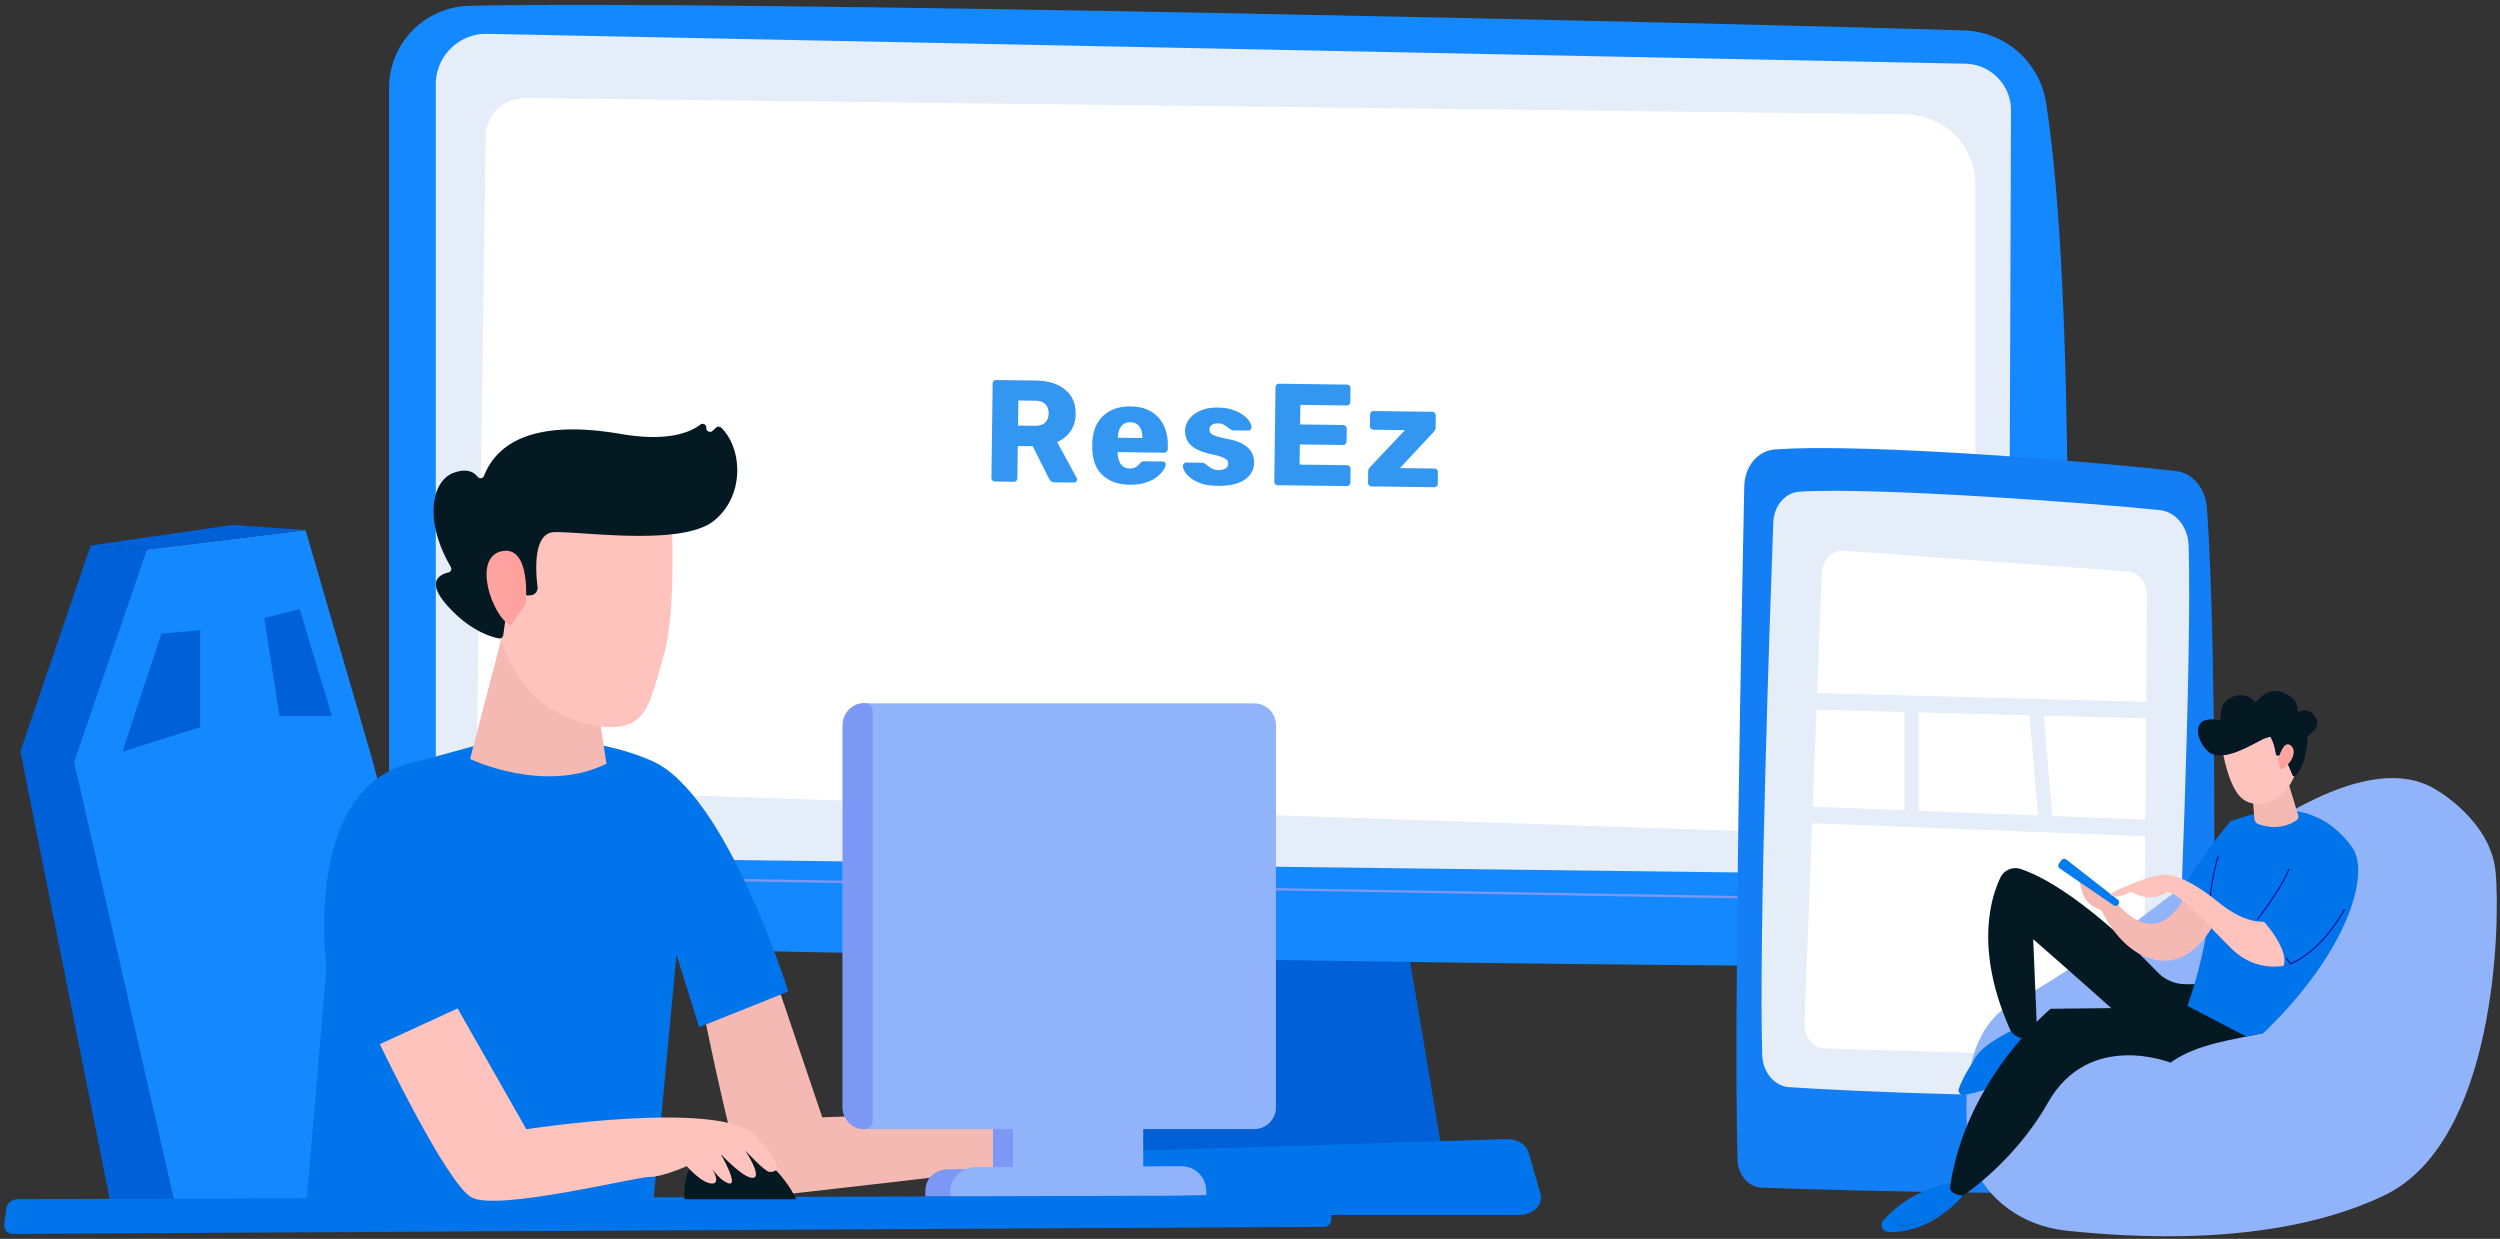 <svg xmlns="http://www.w3.org/2000/svg" width="561" height="278" fill="none"><rect width="100%" height="100%" fill="#333333" stroke="none"/><g opacity=".76"><path fill="url(#a)" d="M141.129 262.487s-3.181-19.628-24.748-32.546c-20.01-11.985-68.815-38.759-82.024-58.818-.585-.888-2.013-.019-1.861 1.137 1.624 12.395 7.984 42.596 32.413 65.761 31.502 29.872 76.22 24.466 76.22 24.466"/><path fill="#fff" d="M44.291 190.649c1.56 4.658 3.98 8.974 6.717 13.021 2.741 4.054 5.931 7.791 9.405 11.225a89 89 0 0 0 5.427 4.921c.95.768 1.89 1.549 2.871 2.276.49.365.961.754 1.463 1.103l1.487 1.07c3.979 2.843 8.241 5.238 12.535 7.621 4.29 2.378 8.634 4.657 13 6.894a608 608 0 0 0 6.581 3.297l6.607 3.253c2.205 1.081 4.412 2.158 6.612 3.257 2.197 1.102 4.395 2.207 6.547 3.404 2.153 1.194 4.28 2.444 6.314 3.841a42 42 0 0 1 2.955 2.23c.941.8 1.843 1.647 2.679 2.556a.133.133 0 0 1-.007.187.133.133 0 0 1-.184-.005l-.002-.001a30 30 0 0 0-2.724-2.444 44 44 0 0 0-2.977-2.136c-2.046-1.338-4.185-2.532-6.353-3.671-4.341-2.272-8.788-4.354-13.225-6.459-8.893-4.174-17.712-8.544-26.316-13.312a284 284 0 0 1-3.22-1.799c-.534-.305-1.072-.599-1.603-.914l-1.591-.945-.796-.473-.78-.497-1.562-.995c-.518-.335-1.022-.691-1.534-1.036-.508-.351-1.027-.686-1.52-1.056-.999-.726-2.004-1.442-2.97-2.213-.983-.747-1.924-1.546-2.874-2.333-1.87-1.612-3.7-3.272-5.423-5.04-3.439-3.54-6.58-7.375-9.259-11.517a63 63 0 0 1-3.631-6.434c-1.064-2.218-2.033-4.492-2.68-6.868q-.002-.014.012-.02c.007-.002.016.004.019.012" opacity=".45"/></g><path fill="#0060D7" d="m252.124 199.477-6.772 60.738h78.572l-10.234-60.738z"/><path fill="#1488FF" d="M87.309 19.73v167.087c0 13.745 10.953 24.986 24.693 25.34 61.029 1.574 274.476 5.39 332.571 4.533 9.985-.147 18.074-8.137 18.362-18.119 1.12-38.817 2.94-132.158-3.793-175.492-1.418-9.126-9.121-15.95-18.351-16.245C389.657 5.198 163.388.004 105.32 1.307c-10.015.225-18.011 8.406-18.011 18.423"/><path fill="#E4EDF8" d="M97.793 18.916V177.66c0 8.025 6.442 14.564 14.466 14.684l323.957 4.002c7.955.119 14.476-6.281 14.506-14.238l.542-157.326a10.453 10.453 0 0 0-10.199-10.488l-331.671-6.7c-6.361-.156-11.601 4.959-11.601 11.322"/><path fill="#7D97F4" d="M453.159 202.668h-.004l-355.368-6.055a.265.265 0 0 1 .01-.529l355.367 6.055a.264.264 0 0 1-.005.529"/><path fill="#fff" d="M282.68 206.102a3.697 3.697 0 1 1-7.393 0 3.697 3.697 0 0 1 7.393 0" opacity=".4"/><path fill="#0074EB" d="M340.85 272.641H225.854c-3.124 0-5.47-2.224-4.866-4.613l1.475-5.836c.444-1.754 2.375-3.043 4.668-3.114l110.86-3.46c2.396-.074 4.517 1.197 5.039 3.021l2.66 9.295c.692 2.415-1.666 4.707-4.84 4.707"/><path fill="#fff" d="m427.566 25.645-309.63-3.644c-4.878-.058-8.866 3.759-8.936 8.531l-1.999 137.858c-.069 4.711 3.732 8.61 8.545 8.773l311.344 10.534a16.02 16.02 0 0 0 11.584-4.38c3.117-2.946 4.808-7.004 4.808-11.243V41.276c0-8.56-6.967-15.528-15.716-15.63"/><path fill="#147EF5" d="M391.414 109.071c-.564 26.641-2.395 118.536-1.521 151.101.092 3.45 2.456 6.219 5.405 6.332 14.586.559 68.055 1.974 91.912.803 4.969-.244 8.92-4.952 9.023-10.769.496-27.963 1.59-106.614-1.01-142.643-.312-4.317-3.208-7.754-6.893-8.186-15.884-1.859-69.583-6.403-90.194-4.838-3.717.282-6.63 3.844-6.722 8.2"/><path fill="#E4EDF8" d="M397.921 117.245c-.785 21.504-3.262 93.04-2.476 119.493.115 3.866 2.72 6.992 6.021 7.219 13.593.93 59.968 2.982 79.906 1.114 3.59-.336 6.407-3.733 6.601-7.94 1.01-21.938 3.911-88.548 3.158-114.704-.12-4.173-2.883-7.581-6.438-7.954-14.705-1.544-63.984-5.22-80.927-4.138-3.18.202-5.71 3.188-5.845 6.91"/><path fill="#fff" d="m430.537 181.955 26.78 1.043-1.869-22.484-24.911-.662zM460.513 183.121l20.912.815.161-22.728-22.945-.61zM481.614 157.498l.169-23.813c.02-2.879-1.887-5.274-4.344-5.453l-63.737-4.661c-2.586-.189-4.801 2.14-4.917 5.167l-1.023 26.795zM427.363 159.767l-19.746-.525-.832 21.788 20.578.801zM406.645 184.736l-1.715 44.882c-.115 3.031 1.918 5.582 4.511 5.659l66.896 1.988c2.588.077 4.728-2.344 4.75-5.373l.312-44.243z"/><path fill="#91B3FA" d="M546.466 177.1s12.526 6.939 13.562 18.682.086 60.485-25.031 72.482-58.363 9.232-71.089 7.92-19.782-9.96-21.358-15.915-4.123-28.138 9.265-35.293 27.448-18.118 41.498-28.792 38.13-28.1 53.153-19.084"/><path fill="#0074EB" d="M455.763 229.026s3.381.179 3.795 7.134c0 0-7.839 7.027-18.428 8.7-.795.125 1.112-5.427 1.398-6.179 1.364-3.579 5.658-5.884 13.235-9.655"/><path fill="#051923" d="M493.834 220.847h-3.394a8.67 8.67 0 0 1-6.229-2.635c-5.619-5.798-19.664-19.448-30.766-23.21-1.806-.612-3.779.257-4.588 1.984-2.317 4.944-5.569 16.452 2.131 33.869.853 1.93 3.273 2.75 5.028 1.578a2.85 2.85 0 0 0 1.082-1.32l-.847-20.358s18.677 16.336 21.924 19.488 19.748 1.231 15.659-9.396"/><path fill="#0074EB" d="M424.866 271.619c2.989-2.62 7.753-5.56 14.629-6.402l2.326 1.422s-1.483 2.188-4.192 4.498c-2.49 1.446-6.335 3.405-9.522 3.829-3.099.413-3.556-1.459-3.241-3.347M442.529 238.68c1.842.596 2.652 3.205 7.325 1.479 4.521-1.669 7.882-3.822 9.612-5.063q.059.502.093 1.062s-8.265 7.862-18.854 9.535c-.795.125-1.425-.668-1.138-1.42a26.5 26.5 0 0 1 2.962-5.593"/><path fill="#0074EB" d="M422.613 273.856a25 25 0 0 1 2.252-2.237c-.315 1.888.142 3.76 3.241 3.347 3.188-.424 7.032-2.383 9.522-3.829-3.121 2.661-7.869 5.486-13.861 5.32-1.331-.037-2.034-1.602-1.154-2.601"/><path fill="#051923" d="m493.574 226.008-33.408.362s-19.078 15.784-22.538 39.853c0 0-.575 1.77 2.874 2.073 0 0 11.534-7.534 19.055-20.853 9.222-16.331 27.492-8.98 27.492-8.98 6.003-4.327 14.486-5.209 20.876-6.651z"/><path fill="#0074EB" d="M490.858 225.714s4.09-11.117 4.968-21.919c0 0-2.992-2.571-4.862-3.681a1.353 1.353 0 0 1-.528-1.753c1.375-2.848 9.69-14.032 10.312-14.187 3.386-.845 17.27-7.447 27.048 5.929 4.197 5.74-.832 23.411-19.871 41.71l-3.928.752z"/><path fill="#F5B9B3" d="m513.244 174.738 2.487 8.292a.91.91 0 0 1-.354 1.016c-1.197.819-4.326 2.45-8.617.865a1.35 1.35 0 0 1-.87-1.161l-.589-7.223z"/><path fill="#FFC3BD" d="M498.687 168.023s1.223 8.595 4.524 11.238c3.302 2.644 9.735.653 11.908-5.826l-4.329-11.08z"/><path fill="url(#b)" d="M511.278 169.524a.425.425 0 0 1-.553-.341c-.119-.793-.417-2.363-1.019-3.433 0 0 .315-1.128-2.85.576s-7.919 4.206-10.718 2.716c-2.729-1.453-5.493-8.765 1.719-7.41a.426.426 0 0 0 .506-.446c-.088-1.202.031-3.966 2.831-4.854 2.62-.83 4.054.352 4.645 1.066a.422.422 0 0 0 .662-.01c.785-1.025 2.917-3.206 6.055-1.823 2.584 1.139 2.986 2.731 2.943 3.723a.425.425 0 0 0 .605.405c.791-.365 2.064-.554 3.284.974 1.686 2.112-.723 3.944-1.446 4.425a.42.42 0 0 0-.193.351c-.007 1.099-.178 5.891-2.58 8.594a.43.43 0 0 1-.713-.123l-1.849-4.406a.43.43 0 0 0-.526-.242z"/><path fill="#051923" d="M511.278 169.524a.425.425 0 0 1-.553-.341c-.119-.793-.417-2.363-1.019-3.433 0 0 .315-1.128-2.85.576s-7.919 4.206-10.718 2.716c-2.729-1.453-5.493-8.765 1.719-7.41a.426.426 0 0 0 .506-.446c-.088-1.202.031-3.966 2.831-4.854 2.62-.83 4.054.352 4.645 1.066a.422.422 0 0 0 .662-.01c.785-1.025 2.917-3.206 6.055-1.823 2.584 1.139 2.986 2.731 2.943 3.723a.425.425 0 0 0 .605.405c.791-.365 2.064-.554 3.284.974 1.686 2.112-.723 3.944-1.446 4.425a.42.42 0 0 0-.193.351c-.007 1.099-.178 5.891-2.58 8.594a.43.43 0 0 1-.713-.123l-1.849-4.406a.43.43 0 0 0-.526-.242z"/><path fill="url(#c)" d="M511.238 170.418s1.13-4.599 2.845-3.106-.447 4.78-2.412 5.407z"/><path fill="url(#d)" d="M495.826 203.928a.133.133 0 0 1-.133-.131c-.016-5.004 1.91-11.628 1.929-11.694a.132.132 0 1 1 .254.074c-.019.066-1.935 6.654-1.918 11.618a.133.133 0 0 1-.132.133"/><path fill="url(#e)" d="M506.617 206.363a.131.131 0 0 1-.104-.213c.052-.066 5.212-6.625 6.979-11.103a.13.13 0 0 1 .171-.074.133.133 0 0 1 .075.171c-1.782 4.514-6.966 11.103-7.018 11.169a.13.13 0 0 1-.103.05"/><path fill="url(#f)" d="m513.94 216.437-.923-1.305a.13.13 0 0 1 .031-.184.13.13 0 0 1 .184.031l.8 1.13c7.345-3.205 11.888-11.987 11.933-12.076a.13.13 0 0 1 .178-.057.13.13 0 0 1 .057.178c-.045.089-4.673 9.034-12.162 12.241z"/><path fill="#F5B9B3" d="M491.254 199s-5.487 15.802-16.18 3.775l-1.019-.452-7.664-5.239.854 3.034a5.67 5.67 0 0 0 3.301 3.708l1.01.415c1.921 3.994 6.039 10.046 12.379 11.194 9.515 1.723 14.396-11.134 14.396-11.134z"/><path fill="#007CEE" d="m462.57 193.048-.538.737a.784.784 0 0 0 .191 1.11l12.074 8.249a.785.785 0 0 0 .925-1.267l-11.537-8.985a.784.784 0 0 0-1.115.156"/><path fill="#FFC3BD" d="M473.469 200.664c-.153-.133 9.33-4.774 12.9-4.349 3.477.413 7.567 3.011 11.381 6.09 3.433 2.772 6.964 4.561 10.278 4.423 0 0 5.67 6.166 4.413 9.885 0 0-6.295 1.488-11.67-3.82-5.11-5.045-10.753-11.477-13.929-12.649a.9.9 0 0 0-.797.089c-.954.608-3.931 2.066-7.829-.265 0 0-3.171 1.975-4.747.596"/><path fill="#0060D7" d="m32.994 123.292-12.652-.894L4.56 168.6l20.69 103.703 19.632-2.895z"/><path fill="#1488FF" d="m108.48 265.002-24.995-94.754-14.921-51.301-35.57 4.344-16.365 47.708 22.47 98.395h69.441z"/><path fill="#0060D7" d="m20.344 122.399 31.845-4.61 16.375 1.159-35.569 4.344zM27.5 168.649l17.417-5.471v-21.756l-8.709.773zM59.29 138.686l7.962-2.012 7.235 24.016H62.732z"/><path fill="#F5B9B3" d="M157.32 224.314s8.69 44.355 11.841 44.355 61.528-6.988 61.528-6.988v-12.645l-46.168 1.697-11.146-32.963z"/><path fill="#7D97F4" d="M252.044 252.814h-29.226v9.555h29.226zM264.971 267.335v1.216h-57.326v-1.216c0-3.079 2.28-4.966 5.359-4.966h46.297c3.079 0 5.67 1.887 5.67 4.966"/><path fill="#91B3FA" d="M256.54 252.814h-29.225v9.555h29.225z"/><path fill="#91B3FA" d="M286.328 162.74a4.91 4.91 0 0 0-4.908-4.908h-87.414a4.91 4.91 0 0 0-4.908 4.908v85.728a4.91 4.91 0 0 0 4.908 4.908h87.414a4.91 4.91 0 0 0 4.908-4.908zM270.701 268.202l-5.828.145-22.893.203h-28.722l-.004-.992c-.011-3.079 2.476-5.646 5.555-5.657l23.148-.11 23.145-.096a5.57 5.57 0 0 1 5.595 5.548z"/><path fill="#7D97F4" d="M193.97 157.781c-2.736 0-4.872 2.218-4.872 4.954v85.756c0 2.71 2.115 4.908 4.826 4.908 1.104 0 1.918-.895 1.918-2v-91.664c0-1.079-.793-1.954-1.872-1.954"/><path fill="#0074EB" d="M146.35 272.485H68.547l4.726-55.352s-5.817-41.714 20.723-46.329c15.634-4.252 15.634-4.274 15.634-4.274s19.996-3.143 36.72 4.24c16.724 7.382 30.539 51.732 30.539 51.732l-19.996 7.995-5.09-16.271z"/><path fill="#F5B9B3" d="m113.405 139.896-7.921 30.416s16.551 7.989 30.605 1.073l-4.436-29.487z"/><path fill="#FFC3BD" d="M150.672 115.346s1.263 22.05-1.859 32.228c-3.123 10.177-3.36 17.44-15.632 15.196s-19.866-11.571-21.465-23.445c0 0-2.6-18.348 1.562-23.934 4.161-5.586 37.394-.045 37.394-.045"/><path fill="#051923" d="m118.292 133.635.763-.048a1.687 1.687 0 0 0 1.575-1.888c-.467-3.742-.982-12.11 3.732-12.279 6.076-.219 28.552 3.228 35.798-2.526 6.964-5.53 6.517-16.149 1.71-20.895a.85.85 0 0 0-1.165-.044l-.817.732c-.559.502-1.444.068-1.39-.681.051-.72-.767-1.164-1.337-.723-2.205 1.708-7.274 3.925-17.965 2.081-15.193-2.62-26.721-.333-30.58 9.411-.246.619-1.038.721-1.451.199-.815-1.027-2.385-1.948-5.328-.887-5.118 1.844-6.662 10.955-.683 21.123.284.483.047 1.117-.5 1.241-1.925.438-5.126 1.989-.312 7.406 4.98 5.604 9.713 7.04 11.605 7.404a.83.83 0 0 0 .98-.709l1.283-9.341a.834.834 0 0 1 1.116-.67z"/><path fill="url(#g)" d="M117.975 135.591s1.32-13.301-5.376-11.904c-6.697 1.396-2.192 14.64 2.015 16.707z"/><path fill="#0074EB" d="m296.532 268.209-292.694.897c-1.198.003-2.288.945-2.433 2.105l-.446 3.568c-.145 1.168.714 2.111 1.92 2.104l294.226-1.572c1.005-.005 1.749-.874 1.662-1.938l-.267-3.255c-.086-1.058-.967-1.912-1.968-1.909"/><path fill="#051923" d="M153.622 269.113h25.086s-5.696-12.24-16.118-11.634-8.968 11.634-8.968 11.634"/><path fill="#FFC3BD" d="m85.234 234.312 17.451-8.031 15.428 27.118s43.628-6.787 51.384 1.454 4.12 8.12 3.151 8.12-5.454-4.848-5.454-4.848 3.931 5.915 1.818 6.181-7.272-5.333-7.272-5.333 4.242 7.393 1.697 6.545c-2.545-.849-4.605-4.848-4.605-4.848s3.393 4.741 1.091 4.915c-2.303.175-5.817-3.904-5.817-3.904s-5.393 2.443-8.484 2.443c-3.09 0-34.235 7.777-39.871 4.544-5.634-3.232-20.517-34.356-20.517-34.356"/><g fill="#007CEE" opacity=".8"><path d="M223.278 108.055a.8.8 0 0 1-.583-.235.8.8 0 0 1-.22-.589l.274-21.147a.8.8 0 0 1 .235-.583.8.8 0 0 1 .589-.22l8.849.115q4.197.055 6.579 2.038 2.415 1.95 2.369 5.497-.03 2.31-1.189 3.89a6.93 6.93 0 0 1-2.959 2.369l4.385 8.061a.8.8 0 0 1 .093.359q-.003.261-.234.486a.66.66 0 0 1-.49.188l-4.295-.055q-.618-.008-.907-.305a2.7 2.7 0 0 1-.415-.591l-3.616-7.205-3.351-.044-.094 7.223a.8.8 0 0 1-.235.582.8.8 0 0 1-.589.22zm5.173-12.558 3.774.049q1.53.02 2.287-.719.79-.738.808-2.04.016-1.268-.722-2.059-.705-.79-2.3-.81l-3.774-.05zM253.483 108.772q-3.839-.05-6.089-2.161t-2.295-6.213l.008-.585.007-.553q.131-2.57 1.195-4.378 1.098-1.84 2.965-2.76 1.899-.95 4.404-.919 2.864.038 4.703 1.2a7.2 7.2 0 0 1 2.79 3.128q.919 1.965.886 4.469l-.01.781a.74.74 0 0 1-.268.582.76.76 0 0 1-.556.221l-10.411-.135-.001.097-.002.13a5.4 5.4 0 0 0 .303 1.729q.283.784.895 1.248t1.491.475q.65.008 1.076-.181.459-.222.755-.479.296-.288.461-.482.297-.321.461-.384.197-.096.587-.09l4.034.052q.326.004.518.202.225.165.189.49-.04.553-.571 1.327t-1.549 1.542q-.986.735-2.488 1.204t-3.488.443m-2.629-10.544 5.498.071.001-.065q.013-1.041-.302-1.826a2.4 2.4 0 0 0-.928-1.216q-.612-.431-1.491-.442-.878-.012-1.502.403-.591.415-.926 1.192t-.349 1.818zM273.255 109.028q-2.114-.027-3.605-.502-1.458-.507-2.392-1.202-.903-.696-1.348-1.417-.447-.754-.472-1.275a.66.66 0 0 1 .235-.583q.264-.256.557-.253l3.709.048a.4.4 0 0 1 .162.035q.064.033.193.132.42.234.839.597.419.331.968.598.55.268 1.331.278.91.012 1.533-.338t.632-1.066q.007-.52-.281-.849-.29-.362-1.195-.699-.875-.337-2.66-.686-1.687-.411-2.947-1.046-1.26-.668-1.931-1.685-.67-1.05-.65-2.514.017-1.301.878-2.494.861-1.192 2.498-1.92 1.636-.76 4.012-.729 1.887.024 3.247.498 1.394.441 2.328 1.136.968.696 1.446 1.418.479.722.504 1.308a.75.75 0 0 1-.203.583.72.72 0 0 1-.524.221l-3.383-.043a1 1 0 0 1-.26-.036 2 2 0 0 1-.226-.134 4 4 0 0 1-.774-.53 4.7 4.7 0 0 0-.903-.598q-.518-.267-1.298-.277-.879-.01-1.372.373-.494.384-.501 1.002a1.3 1.3 0 0 0 .25.784q.288.361 1.13.666.876.304 2.692.685 2.241.387 3.564 1.218 1.323.798 1.863 1.879.539 1.049.524 2.219a4.36 4.36 0 0 1-.979 2.754q-.927 1.191-2.757 1.851-1.83.627-4.434.593M286.753 108.878a.8.8 0 0 1-.583-.235.8.8 0 0 1-.22-.589l.274-21.147a.8.8 0 0 1 .235-.582.8.8 0 0 1 .589-.22l15.193.196a.8.8 0 0 1 .583.236q.225.23.22.588l-.04 3.058a.8.8 0 0 1-.235.583.8.8 0 0 1-.589.22l-10.378-.134-.057 4.392 9.663.125a.74.74 0 0 1 .582.268q.225.231.22.588l-.037 2.83a.86.86 0 0 1-.235.583.8.8 0 0 1-.589.22l-9.662-.125-.059 4.523 10.639.138a.8.8 0 0 1 .582.235q.225.231.221.588l-.04 3.059a.8.8 0 0 1-.235.582.8.8 0 0 1-.589.22zM307.791 109.151a.86.86 0 0 1-.582-.236.8.8 0 0 1-.221-.588l.033-2.538q.004-.358.138-.616a2.8 2.8 0 0 1 .397-.483l7.72-8.165-7.027-.091a.9.9 0 0 1-.615-.236.8.8 0 0 1-.22-.588l.033-2.57a.8.8 0 0 1 .235-.583.9.9 0 0 1 .621-.22l13.079.17q.325.003.55.234.258.231.253.59l-.036 2.765a1.03 1.03 0 0 1-.137.519q-.133.225-.331.451l-7.524 8.07 7.711.1a.8.8 0 0 1 .582.235.8.8 0 0 1 .22.589l-.033 2.57a.8.8 0 0 1-.235.582.8.8 0 0 1-.589.221z"/></g><defs><linearGradient id="a" x1="93.59" x2="71.083" y1="205.44" y2="244.167" gradientUnits="userSpaceOnUse"><stop stop-color="#A737D5"/><stop offset="1" stop-color="#EF497A"/></linearGradient><linearGradient id="b" x1="509.565" x2="504.817" y1="146.222" y2="173.305" gradientUnits="userSpaceOnUse"><stop stop-color="#09005D"/><stop offset="1" stop-color="#1A0F91"/></linearGradient><linearGradient id="c" x1="510.245" x2="515.353" y1="178.755" y2="161.91" gradientUnits="userSpaceOnUse"><stop stop-color="#FF928E"/><stop offset="1" stop-color="#FEB3B1"/></linearGradient><linearGradient id="d" x1="461.042" x2="479.539" y1="119.84" y2="160.269" gradientUnits="userSpaceOnUse"><stop stop-color="#09005D"/><stop offset="1" stop-color="#1A0F91"/></linearGradient><linearGradient id="e" x1="471.044" x2="489.541" y1="115.264" y2="155.693" gradientUnits="userSpaceOnUse"><stop stop-color="#09005D"/><stop offset="1" stop-color="#1A0F91"/></linearGradient><linearGradient id="f" x1="475.519" x2="494.016" y1="113.218" y2="153.647" gradientUnits="userSpaceOnUse"><stop stop-color="#09005D"/><stop offset="1" stop-color="#1A0F91"/></linearGradient><linearGradient id="g" x1="143.198" x2="82.573" y1="122.882" y2="141.623" gradientUnits="userSpaceOnUse"><stop stop-color="#FF928E"/><stop offset="1" stop-color="#FEB3B1"/></linearGradient></defs></svg>